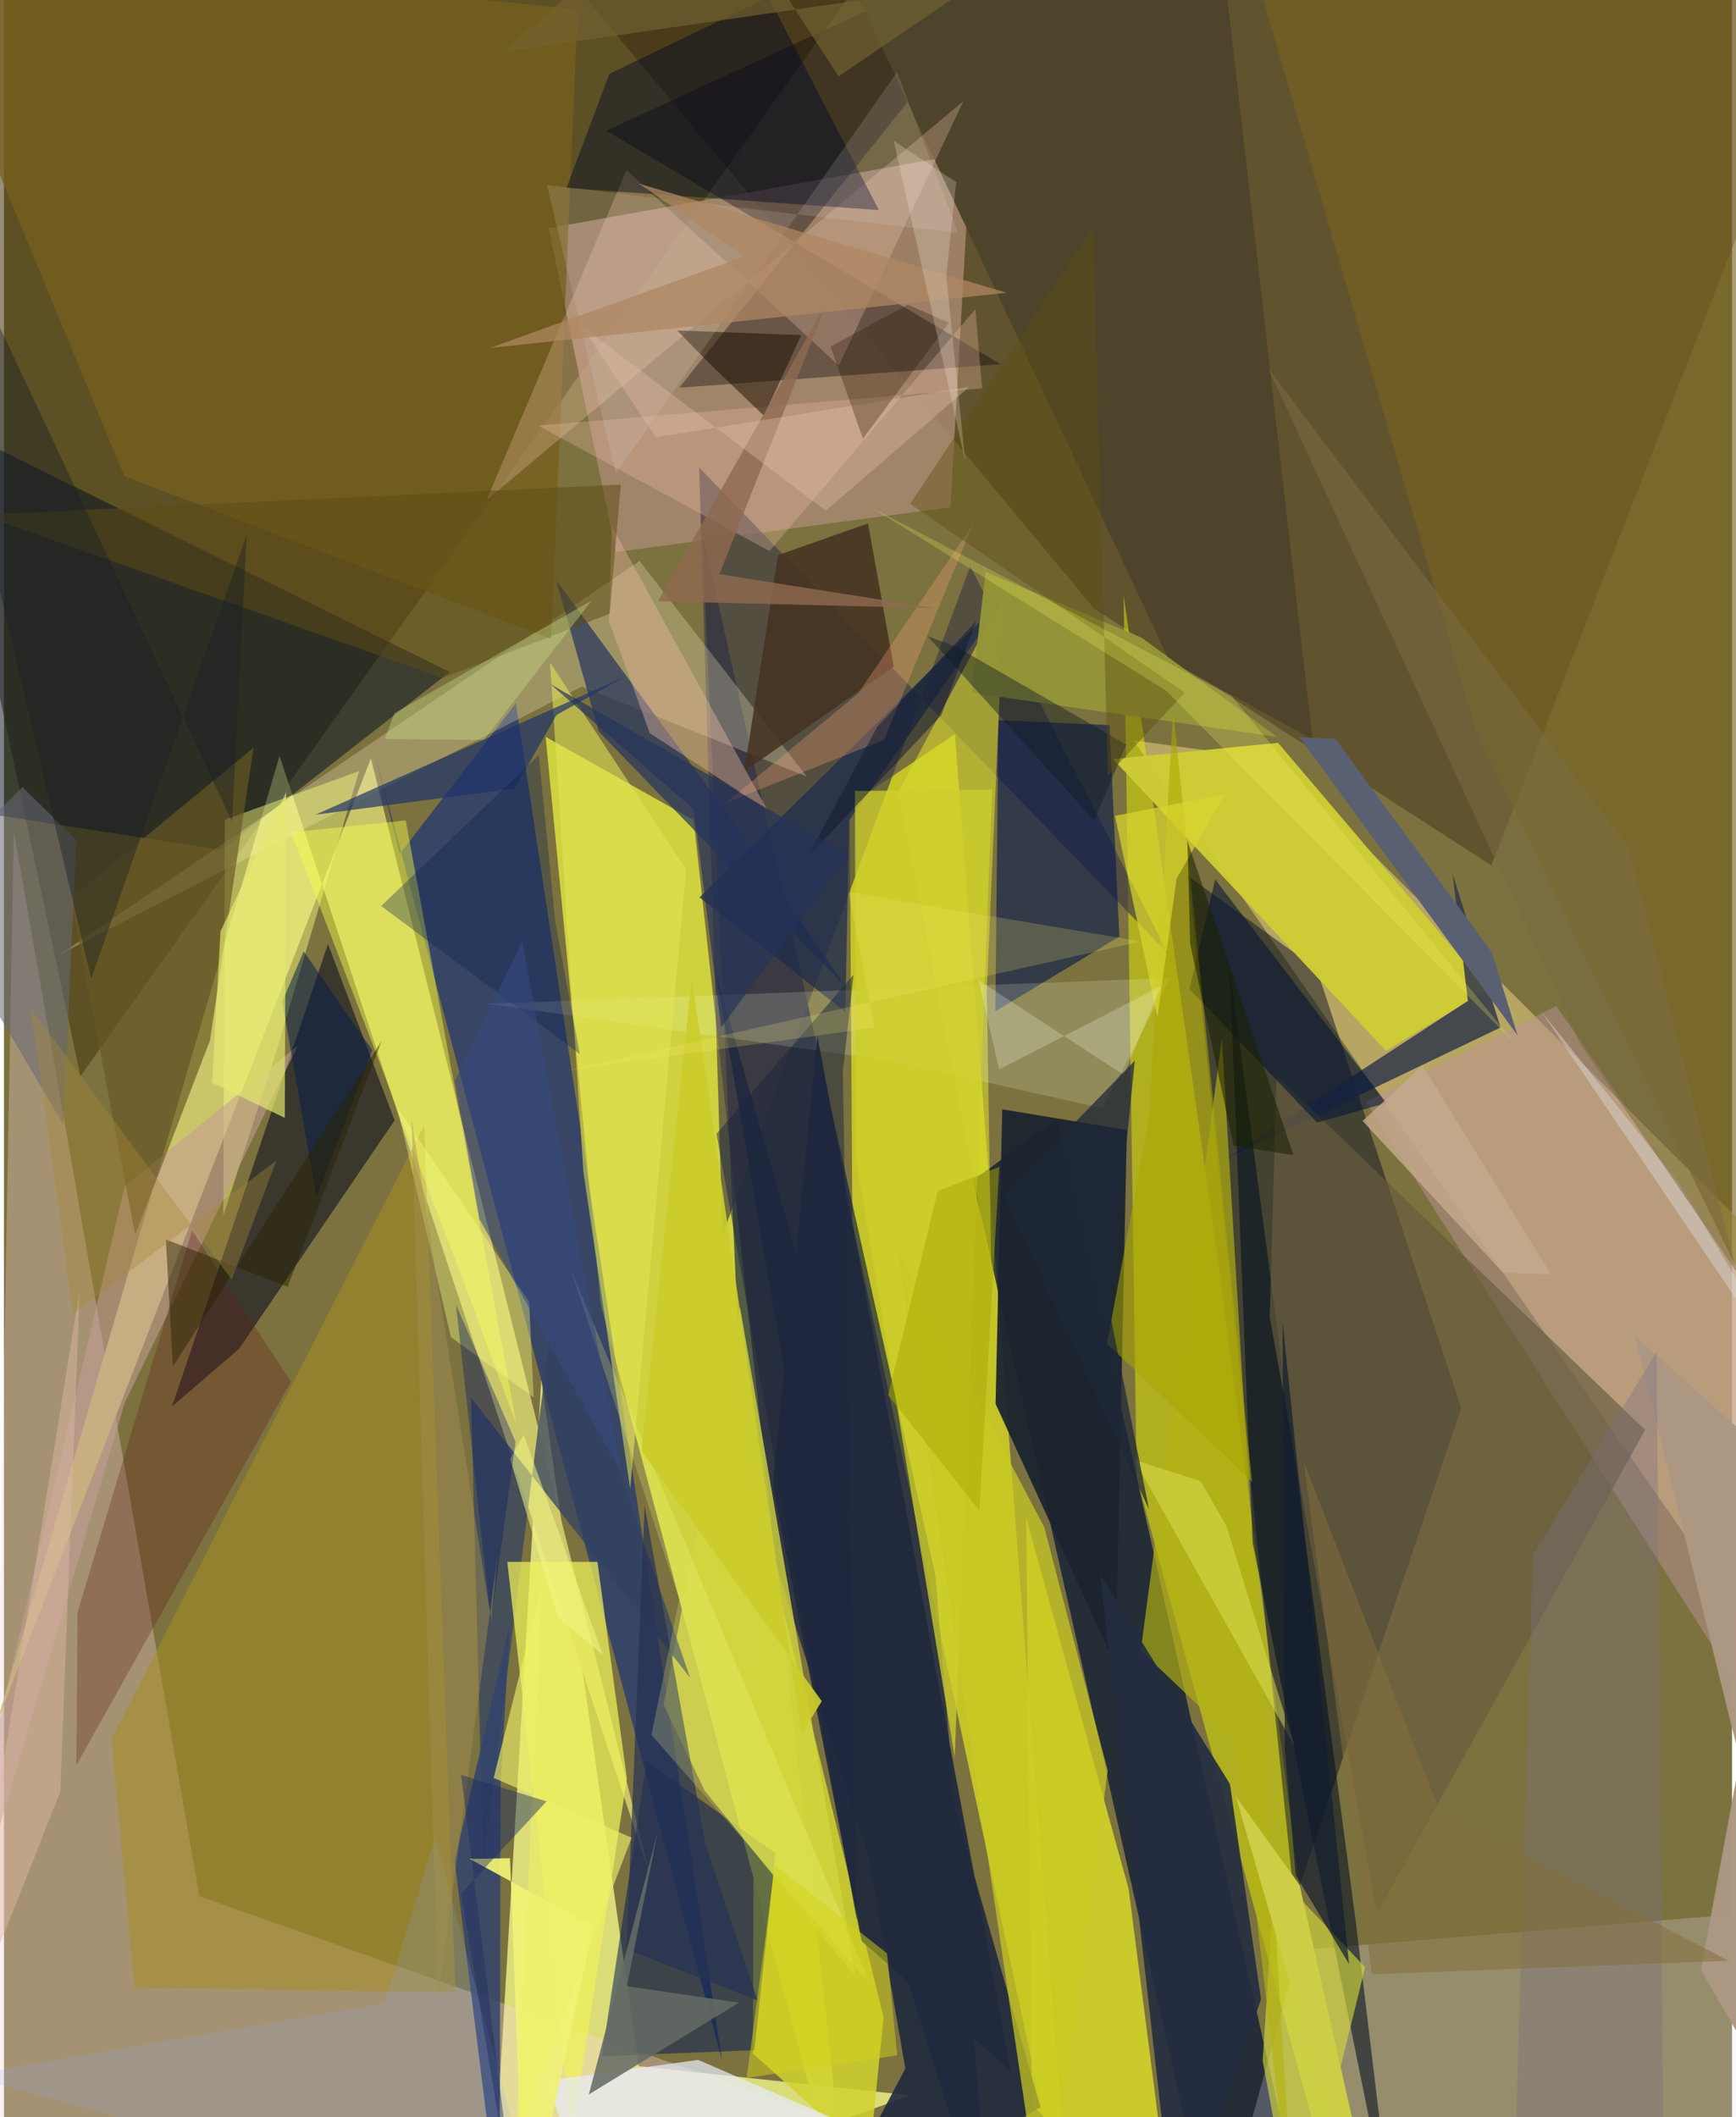 <svg xmlns="http://www.w3.org/2000/svg" width="228" height="278" viewBox="0 0 836 1024"><path fill="#7b723f" d="M0 0h836v1024H0z"/><path fill="#f0f63e" fill-opacity=".722" d="M288.767 631.154L409.967 1086l-76.313-689.338-71.603-40.274z"/><path fill="#e0e37d" fill-opacity=".933" d="M235.233 1086l203.427-72.54-131.59-14.146-47.133-331.8z"/><path fill="#f5fc1b" fill-opacity=".596" d="M516.236 1086l-56.198-730.91-50.892 34.256 1.296 201.929z"/><path fill="#45340f" fill-opacity=".557" d="M-62 54.778l98.997 465.71 399.246-560.82L-62-62z"/><path fill="#001042" fill-opacity=".604" d="M337.572 256.255l20.41 451.273L477.544 1086 450.6 761.866z"/><path fill="#dac279" fill-opacity=".635" d="M898 864.633V648.607L616.75 367.705l-70.259-9.576z"/><path fill="#051433" fill-opacity=".725" d="M584.772 1086l33.11-60.23-108.763-484.397-40.286 29.546z"/><path fill="#ffd8de" fill-opacity=".322" d="M94.539 917.166L4.753 401.92l-12.281 675.17 423.55-46.482z"/><path fill="#cec86b" fill-opacity=".969" d="M312.74 907.582L133.317 365.607-3.686 833.947 177.5 366.794z"/><path fill="#240900" fill-opacity=".29" d="M527.406 294.367l192.129 124.207L898-38.533 230.638-62z"/><path fill="#aa8971" fill-opacity=".82" d="M467.578 73.865l-204.057 36.492L296.084 267l161.78-21.668z"/><path fill="#dfe506" fill-opacity=".533" d="M547.95 714.668l-6.299-426.955 45.543 320.915L649.484 1086z"/><path fill="#022283" fill-opacity=".549" d="M178.909 362.579l12.57 50.448 56.149-72.883 99.802 656.71z"/><path fill="#0d1425" fill-opacity=".494" d="M624.3 919.634l-51.435-495.868 62.243 44.937 69.869 212.306z"/><path fill="#dddf29" fill-opacity=".8" d="M544.086 913.63L566.269 1086l-68.907-67.862-2.827-283.962z"/><path fill="#010e22" fill-opacity=".514" d="M215.635 324.996l-110.42 86.127-150.555-23.377L-62 187.952z"/><path fill="#efe9ff" fill-opacity=".235" d="M626.391 943.2l-36.616 131.988 279.176-14.078L898 920.98z"/><path fill="#d1d330" fill-opacity=".859" d="M425.528 975.658l-62.416-253.373-.756 270.993 56.346 50.417z"/><path fill="#0a1e51" fill-opacity=".545" d="M373.295 896.35l-62.414-44.474-21.596 142.647 73.77-2.926z"/><path fill="#413d43" fill-opacity=".667" d="M347.593 597.335l119.883-323.556 95.735 187.557L336.323 226.1z"/><path fill="#0a0d20" fill-opacity=".569" d="M156.751 456.56l32.23 85.344-75.239 110.48-32.415 27.818z"/><path fill="#cdcc35" fill-opacity=".98" d="M668.561 508.213l49.237-29.755-101.45-119.178-79.786 7.863z"/><path fill="#04010c" fill-opacity=".357" d="M482.131 176.142l-155.478 11.385 177.85-222.423L291.34 63.185z"/><path fill="#a88c25" fill-opacity=".557" d="M203.303 544.275L52.09 841.07l11.038 120.254 155.347 2.327z"/><path fill="#1b242f" fill-opacity=".945" d="M479.71 678.999l58.031 126.448 5.49-258.91-60.29-9.995z"/><path fill="#fef5cc" fill-opacity=".263" d="M279.566 332.046L388.4 375.603l-80.922-104.238L26.747 461.799z"/><path fill="#1e283f" fill-opacity=".898" d="M436.068 1000.492L390.798 1086l110.658-66.85-157.324-549.678z"/><path fill="#07184f" fill-opacity=".616" d="M534.841 350.694l-53.76-2.293-1.482 140.724 59.974-36.098z"/><path fill="#31384a" fill-opacity=".847" d="M708.206 484.114L589.6 561.347l134.425-64.401-23.22-74.314z"/><path fill="#dadb2d" fill-opacity=".584" d="M432.59 383.25l45.016 230.008-2.133-133.922 8.315-192.197z"/><path fill="#d3d53e" fill-opacity=".792" d="M319.124 824.665l19.881 41.444 73.015 90.1-55.946-324.122z"/><path fill="#76601c" fill-opacity=".753" d="M277.51 4.73L264.7 309.023 58.238 230.347-49.536-30.604z"/><path fill="#4c442b" fill-opacity=".984" d="M384.92-62l178.843 381.64 69.253 37.872L584.832-62z"/><path fill="#796320" fill-opacity=".631" d="M712.23 353.523L604.643-15.964 898 .06l-31.202 672.3z"/><path fill="#030e22" fill-opacity=".573" d="M592.88 467.785l61.056 461.544L672.83 1086l-68.767-339.838z"/><path fill="#344160" fill-opacity=".741" d="M231.933 901.882l-5.996-225.881 105.994 135.47-64.93-189.53z"/><path fill="#eff15a" fill-opacity=".729" d="M287.116 755.4l-43.618.026 31.288 277.223 26.579-172.385z"/><path fill="#b99396" fill-opacity=".482" d="M750.977 486.557L898 698.452v209.927L658.87 532.856z"/><path fill="#ffd0b4" fill-opacity=".267" d="M464.123 48.947l-60.216 127.838-102.78-94.431-67.656 159.509z"/><path fill="#685b3e" fill-opacity=".659" d="M612.345 636.954l3.29-116.742 178.313 171.386-129.727 233.987z"/><path fill="#25345f" fill-opacity=".706" d="M355.133 400.6L267.24 280.727l20.488 73.062L407.14 477.237z"/><path fill="#f6ff7f" fill-opacity=".459" d="M106.854 396.492l64.951-23.533-39.598 134.177-26.095 80.862z"/><path fill="#33436c" fill-opacity=".851" d="M244.761 785.455l-26.746 114.48 21.804 175.067.427-211.571z"/><path fill="#d4da3a" fill-opacity=".624" d="M614.893 905.561l43.617 45.902L625.406 1086l-16.482-89.36z"/><path fill="#b4b215" fill-opacity=".663" d="M596.147 842.323L624.464 1086l-35.297-583.536-39.222 295.852z"/><path fill="#e7ebfa" fill-opacity=".714" d="M335.852 996.301l-73.595 10.11L291.772 1086l206.412-19.469z"/><path fill="#443021" fill-opacity=".839" d="M358.118 373.12l72.354-50.664-12.458-69.3-43.526 15.327z"/><path fill="#f3ff4b" fill-opacity=".447" d="M247.992 689.218l-24.245-65.851-84.75-220.762 55.37-5.78z"/><path fill="#242d41" fill-opacity=".918" d="M567.043 1086l41.084-118.983-15.044-104.171-62.742-101.162z"/><path fill="#010b27" fill-opacity=".451" d="M369.907-1.398l-77.033 37.105-20.727 55.182 151.128 10.725z"/><path fill="#c49c96" fill-opacity=".557" d="M142.099 505.8L58.378 678.626-62 1086 58.405 573.712z"/><path fill="#1e2b4d" fill-opacity=".722" d="M336.445 434.034L485.22 287.89l-76.352 108.886-1.838 92.667z"/><path fill="#fdffe5" fill-opacity=".173" d="M564.137 473.035l-32.724 63.013-101.598-22.738-195.43-27.813z"/><path fill="#cdcd2c" fill-opacity=".773" d="M478.057 381.87l-66.363.726.52 177.46 47.754 289.748z"/><path fill="#202a3d" fill-opacity=".937" d="M487.104 1001.647l-72.203-62.77-42.942-220.624 21.615-216.948z"/><path fill="#eab6a0" fill-opacity=".412" d="M312.412 354.558l56.914 37.209-75.29-137.31-1.348 45.86z"/><path fill="#65191b" fill-opacity=".294" d="M138.816 668.266L35.01 853.812l.62-74.104 55.367-184.582z"/><path fill="#929437" fill-opacity=".984" d="M468.044 335.06l147.936 21.385-65.512-47.949-75.568-31.883z"/><path fill="#f0bfa8" fill-opacity=".306" d="M258.393 205.81l111.987 60.736 99.573-117.033 3.255 38.358z"/><path fill="#011134" fill-opacity=".557" d="M573.536 478.305l61.707 64.63 33.54-9.467-82.813-108.091z"/><path fill="#c9ca23" fill-opacity=".729" d="M533.952 856.431l-30.657-117.727-71.132-134.935L503.901 1086z"/><path fill="#e2e455" fill-opacity=".565" d="M330.011 420.59l-65.84-100.172 16.116 246.173 22.663 153.548z"/><path fill="#1f3368" fill-opacity=".69" d="M247.141 381.303l-96.428 12.746 149.66-66.758-33.091 18.541z"/><path fill="#685924" fill-opacity=".675" d="M120.716 361.677l-88.39 72.84 31.188 162.697 36.162-94.012z"/><path fill="#596072" d="M732.235 500.77L626.767 356.661l17.263.581 75.765 103.385z"/><path fill="#a9a600" fill-opacity=".557" d="M603.791 716.635l-38.113-372.993-11.745 197.546-20.318 108.671z"/><path fill="#ac9783" fill-opacity=".988" d="M789.086 646.253l75.972 67.835-44.1 238.717L898 1086z"/><path fill="#d8d62f" fill-opacity=".725" d="M567.26 425.058l-9.235 67.082-20.531-97.54 53.086-10.435z"/><path fill="#f7fd82" fill-opacity=".392" d="M190.334 535.929l25.89 110.812 40.031 29.148-2.174-46.182z"/><path fill="#f5a474" fill-opacity=".302" d="M468.76 253.7l-43.025 104.15-76.47 30.454 63.96-52.93z"/><path fill="#5c4c15" fill-opacity=".51" d="M298.407 234.364l-5.39 62.493-80.834 31.043-223.266-78.91z"/><path fill="#1a0e00" fill-opacity=".506" d="M385.735 162.084l-60.032-2.248 16.853 17.2 25.071 24.04z"/><path fill="#86abfe" fill-opacity=".161" d="M260.235 1079.06l-279.115-75.226 202.954-34.868 24.551-80.167z"/><path fill="#e2d8de" fill-opacity=".157" d="M432.06 34.934L296.004 229.026 262.691 89.524 461.7 112.687z"/><path fill="#7a7082" fill-opacity=".345" d="M729.7 1086l9.99-333.762 59.82-98.453 3.667 427.43z"/><path fill="#121c24" fill-opacity=".439" d="M527.46 396.868l-80.71-89.175 13.832 5.05 82.38 47.391z"/><path fill="#263254" fill-opacity=".69" d="M309.946 728.374l29.344 163.148 25.362 76.06-63.528-24.861z"/><path fill="#dfe257" fill-opacity=".486" d="M546.897 706.143l32.034 10.247 12.489 21.737 32.959 106.527z"/><path fill="#676976" fill-opacity=".549" d="M-39.353 428.595L28.72 543.861l6.289-137.517L8.986 380.76z"/><path fill="#8e6a4f" fill-opacity=".808" d="M449.844 294.131l-103.726-16.408 52.348-132.163-82.011 145.235z"/><path fill="#f1f275" fill-opacity=".929" d="M251.772 1086l33.338-154.315-59.815-32.597 19.524-.336z"/><path fill="#deb8a5" fill-opacity=".471" d="M-17.422 979.464L-37.908 1086l74.563-462.123-9.403 242.698z"/><path fill="#0d1e51" fill-opacity=".337" d="M258.753 365.2l-76.267 72.998 96.084 71.621-11.874-63.825z"/><path fill="#061f48" fill-opacity=".533" d="M144.998 460.134l33.172 47.83-26.99 71.224-16.511-94.764z"/><path fill="#656b64" fill-opacity=".867" d="M301.332 960.66l54.213 7.955-72.588 44.383 33.172-126.52z"/><path fill="#1a2100" fill-opacity=".541" d="M623.854 558.696l-28.946-4.5-21.067-97.842-1.315-49.617z"/><path fill="#e0bda7" fill-opacity=".388" d="M397.536 247.037l-118.177-89.49 36.017 53.973 151.621-24.402z"/><path fill="#5e4f11" fill-opacity=".424" d="M534.057 374.977l-7.065-264.74-88.616 133.479 132.857 91.241z"/><path fill="#141e2f" fill-opacity=".722" d="M618.564 639.478l32.173 310.498-25.815-43.052-5.285-60.705z"/><path fill="#c7db86" fill-opacity=".4" d="M184.265 357.421l47.946.467 52.12-67.405-95.428 54.456z"/><path fill="#f1f685" fill-opacity=".541" d="M289.69 800.356l-38.224-106.415-6.596 11.729 23.02 76.45z"/><path fill="#0a1b68" fill-opacity=".376" d="M247.495 697.378l-9.106-21.06-19.718-45.248 16.949 152.867z"/><path fill="#dddce0" fill-opacity=".427" d="M810.813 572.936l-67.366-84.12L898 716.82l-50.064-81.653z"/><path fill="#faff8c" fill-opacity=".216" d="M326.67 773.509l-52.55-159.787L418.959 959.52 313.248 839.13z"/><path fill="#fcffe5" fill-opacity=".235" d="M559.808 476.913l-78.34 40.357-9.982-43.178 70.24 45.84z"/><path fill="#856f3b" fill-opacity=".529" d="M628.77 706.991l65.652 168.62 139.912 72.725-172.532 6.56z"/><path fill="#e5e96e" fill-opacity=".682" d="M104.76 450.444l31.688-67.21-.571 157.446-35.217-16.985z"/><path fill="#171e26" fill-opacity=".404" d="M110.352 397.33l7.107-138.671-75.272 214.827L-62 30.57z"/><path fill="#edef68" fill-opacity=".639" d="M260.32 766.236l-23.413 93.679 66.765 28.903-56.02 146.752z"/><path fill="#1b253d" fill-opacity=".498" d="M405.845 518.197l5.175-46.818-66.301 76.993 67.818 380.58z"/><path fill="#7b6c43" fill-opacity=".541" d="M786.289 410.132L611.485 177.906 762.597 504.98l75.773 110.4z"/><path fill="#1d2737" fill-opacity=".733" d="M534.882 634.412l19.07 95.642-70.197-151.615 63.294-65.437z"/><path fill="#cdcd2c" fill-opacity=".918" d="M308.351 701.762l87.268 121.029-9.87 16.214-52.964-365.915z"/><path fill="#aba703" fill-opacity=".498" d="M427.715 674.76l24.03-98.688 29.788-11.69-9.64 166.279z"/><path fill="#c6a98d" fill-opacity=".808" d="M657.266 542.146l68.007 73.479 23.095.73-62.004-100.888z"/><path fill="#2a2000" fill-opacity=".471" d="M137.256 622.372l45.503-118.95-101.037 157.49-3.402-61.44z"/><path fill="#736231" fill-opacity=".671" d="M469.584-7.904l-65.816 44.868L339.628-62l-97.489 86.95z"/><path fill="#101b2e" fill-opacity=".51" d="M453.403 346.052l-64.75 68.674 33.837-63.212 47.772-51.059z"/><path fill="#271100" fill-opacity=".298" d="M437.224 147.38l-37.326 20.195 15.64 44.612 41.663-56.126z"/><path fill="#f9ec6c" fill-opacity=".204" d="M408.452 431.478l12.783 65.502-148.928 20.78 277.694-62.415z"/><path fill="#ae8762" fill-opacity=".733" d="M307.199 88.808l51.01 35.195-123.17 44.303L485.076 141.6z"/><path fill="#a38f50" fill-opacity=".451" d="M238.531 754.25l-28.476 212.59-12.877-425.888 38.655 243.302z"/><path fill="#253359" fill-opacity=".663" d="M408.367 413.462l-61.403 83.525-13.203-105.438-69.428-60.684z"/><path fill="#a88939" fill-opacity=".376" d="M12.99 487.806l97.136 131.005 21.655-57.536-98.33 74.219z"/><path fill="#feefe1" fill-opacity=".243" d="M430.471 68.096l34.55 154.827-9.15-89.405 4.805-45.386z"/><path fill="#f8f45d" fill-opacity=".239" d="M420.163 245.722l141.938 88.24 168.397 170.216L593.86 336.58z"/><path fill="#1f2d60" fill-opacity=".459" d="M262.493 871.268l-41.324-12.793L249.403 1086 221.18 915.84z"/><path fill="#cdce45" d="M626.783 911.651l-30.83-42.79L658.944 1086l-4.996-53.813z"/><path fill="#374980" fill-opacity=".561" d="M230.05 589.717l-11.895-66.937 32.543-67.36 48.092 257.33z"/><path fill="#d4d218" fill-opacity=".502" d="M427.2 944.768l4.93 49.332-72.823 10.902 13.703-102.781z"/></svg>